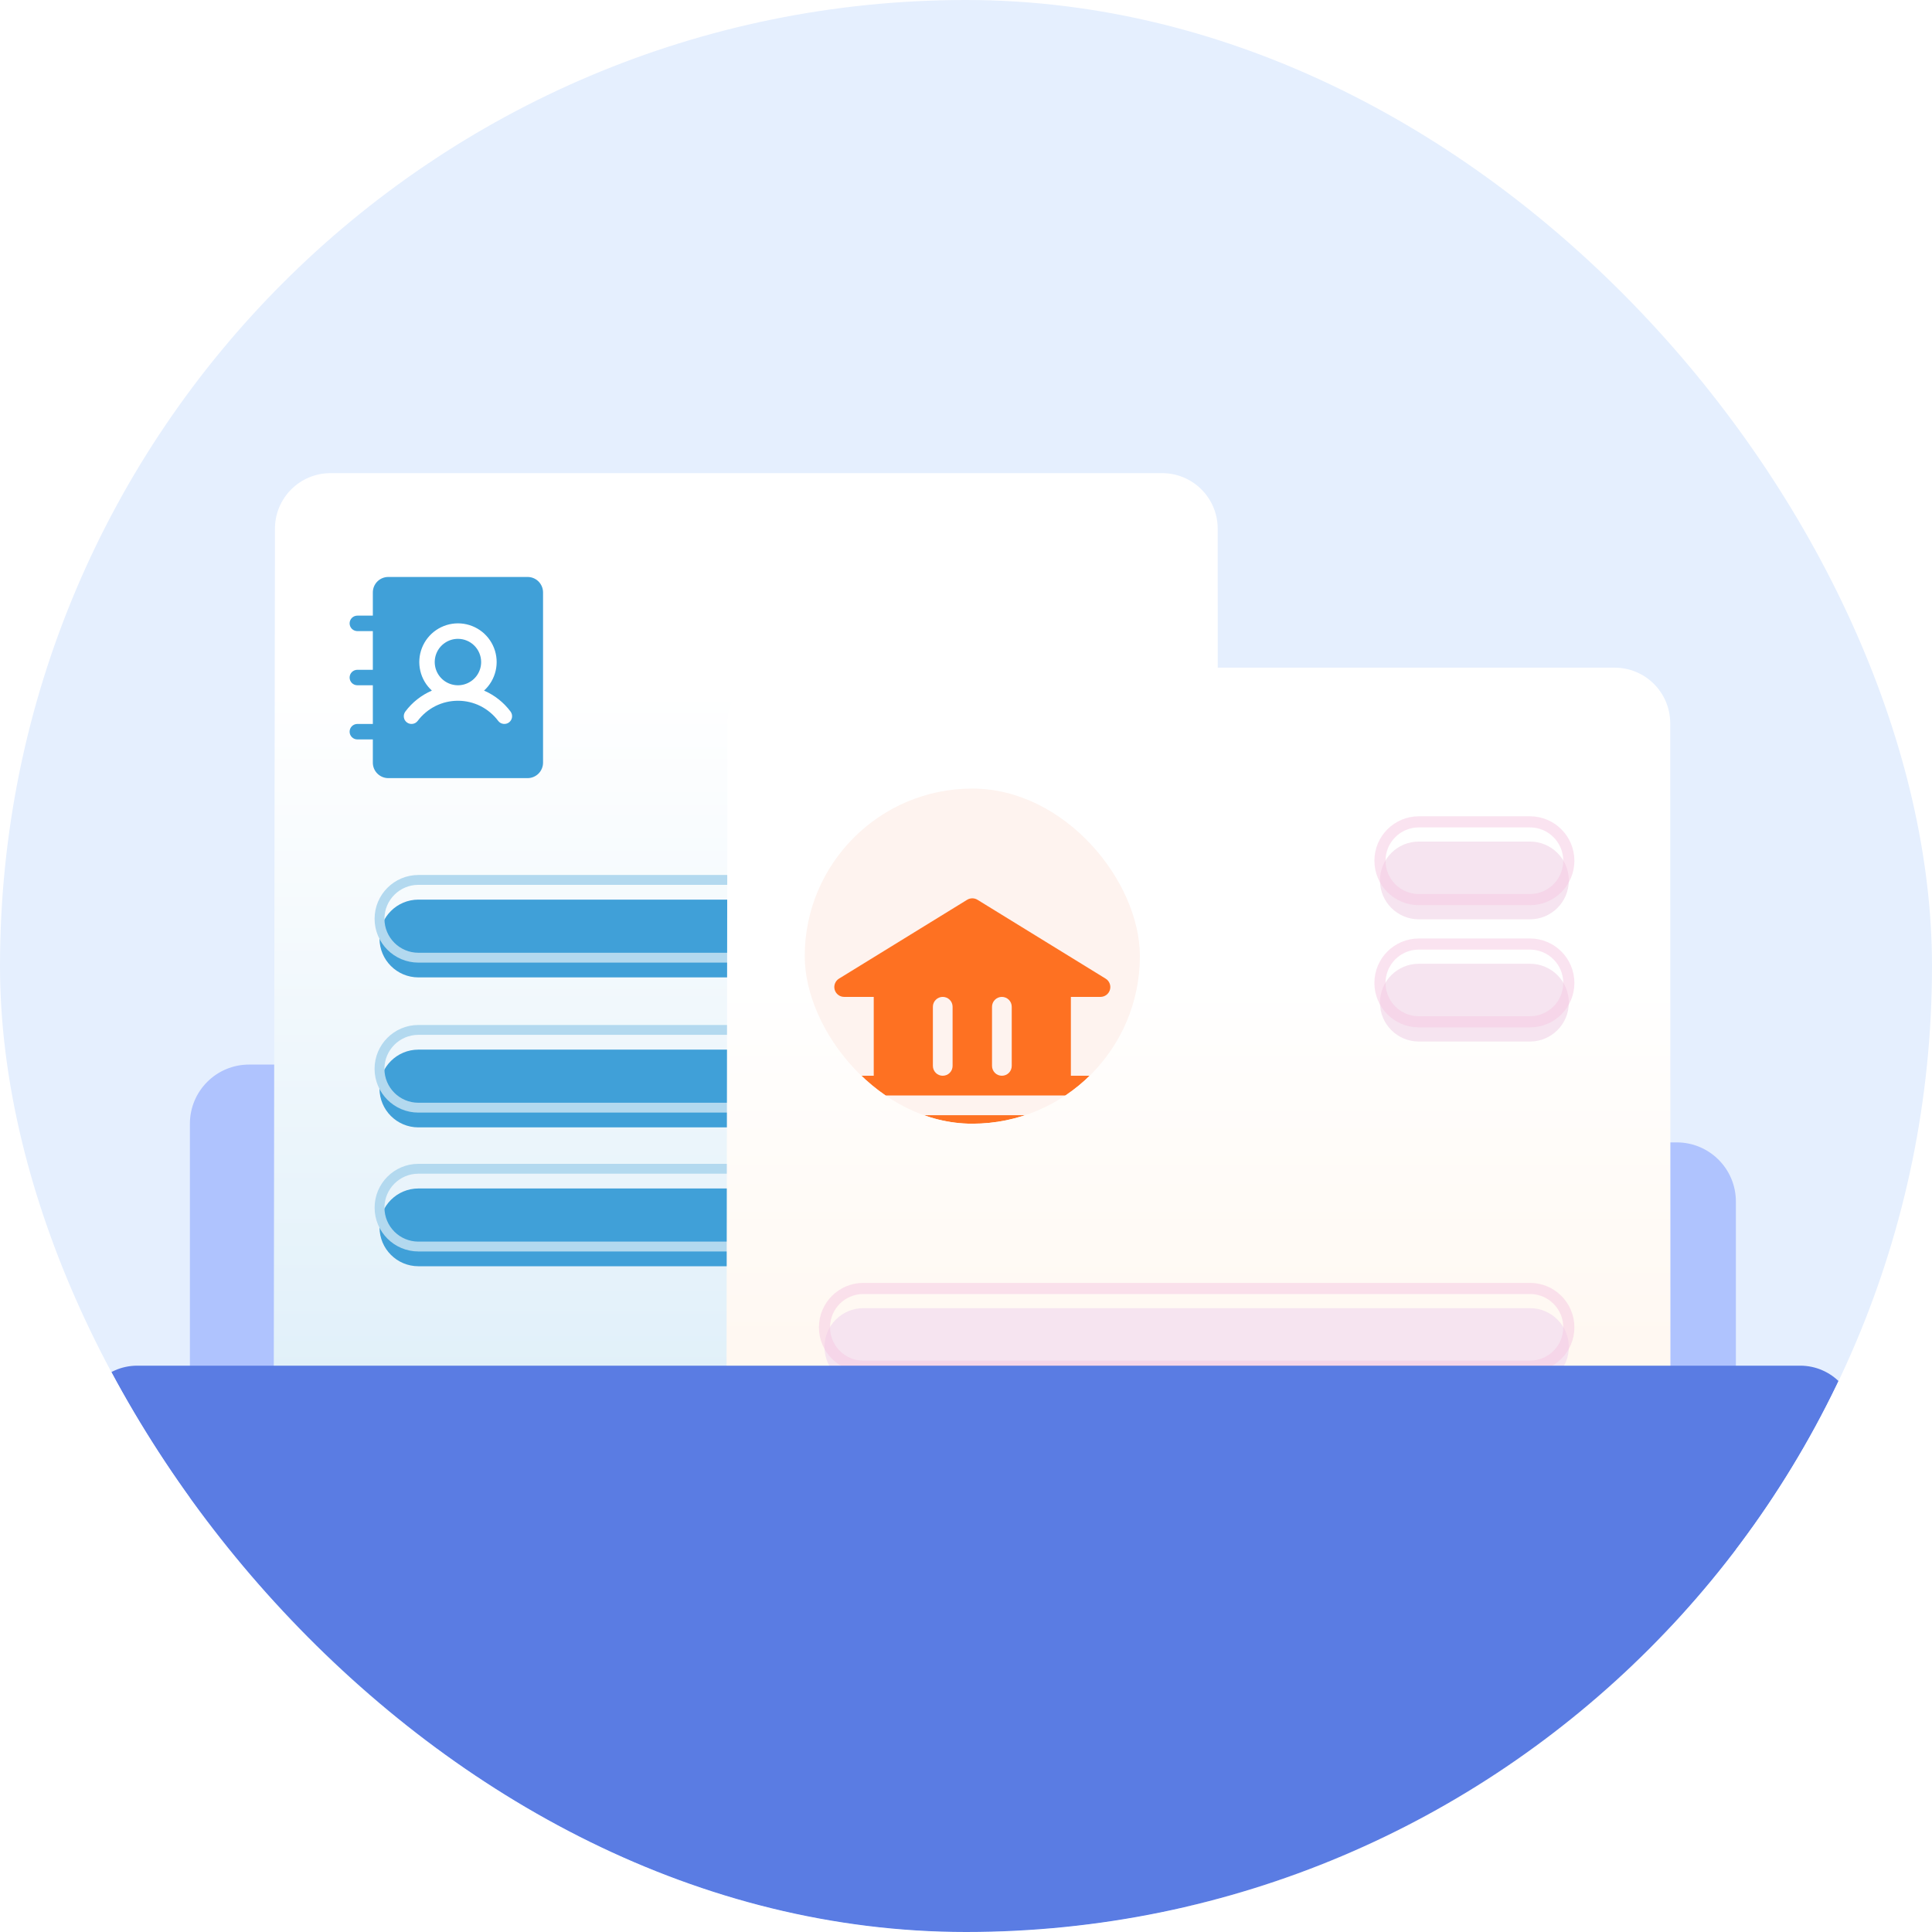 <svg width="98" height="98" viewBox="0 0 98 98" fill="none" xmlns="http://www.w3.org/2000/svg">
<g clip-path="url(#clip0_235_4591)">
<rect width="98" height="98" rx="49" fill="#E5EFFE"/>
<path d="M9.633 57L9.633 116C9.633 117.657 10.976 119 12.633 119H85.052C86.708 119 88.052 117.657 88.052 116V60.947C88.052 59.29 86.708 57.947 85.052 57.947H43.227C42.634 57.947 42.055 57.772 41.562 57.443L37.157 54.504C36.664 54.175 36.084 54 35.492 54H12.633C10.976 54 9.633 55.343 9.633 57Z" fill="#AFC3FE"/>
<path d="M16.684 86.842C15.14 86.842 13.884 85.599 13.867 84.055L13.947 26.849C13.93 25.28 15.196 24 16.765 24L58.95 24C60.495 24 61.752 25.245 61.767 26.79L61.787 83.997C61.802 85.564 60.536 86.842 58.969 86.842L16.684 86.842Z" fill="url(#paint0_linear_235_4591)"/>
<g filter="url(#filter0_i_235_4591)">
<path d="M21.224 48.578C20.134 48.578 19.251 47.695 19.251 46.605C19.251 45.516 20.134 44.633 21.224 44.633L55.035 44.633C56.125 44.633 57.008 45.516 57.008 46.605C57.008 47.694 56.125 48.578 55.035 48.578L21.224 48.578Z" fill="#40A0D8"/>
<path d="M21.222 56.186C20.133 56.186 19.25 55.303 19.25 54.214C19.25 53.125 20.133 52.242 21.222 52.242L55.034 52.242C56.123 52.242 57.006 53.125 57.006 54.214C57.006 55.303 56.123 56.186 55.034 56.186L21.222 56.186Z" fill="#40A0D8"/>
<path d="M21.224 63.23C20.135 63.23 19.252 62.347 19.252 61.258C19.252 60.169 20.135 59.285 21.224 59.285L55.036 59.285C56.125 59.285 57.008 60.168 57.008 61.258C57.008 62.347 56.125 63.23 55.036 63.23L21.224 63.23Z" fill="#40A0D8"/>
</g>
<path d="M21.224 48.578C20.134 48.578 19.251 47.695 19.251 46.605C19.251 45.516 20.134 44.633 21.224 44.633L55.035 44.633C56.125 44.633 57.008 45.516 57.008 46.605C57.008 47.694 56.125 48.578 55.035 48.578L21.224 48.578Z" stroke="#B3D9EF" stroke-width="0.5"/>
<path d="M21.222 56.186C20.133 56.186 19.25 55.303 19.25 54.214C19.25 53.125 20.133 52.242 21.222 52.242L55.034 52.242C56.123 52.242 57.006 53.125 57.006 54.214C57.006 55.303 56.123 56.186 55.034 56.186L21.222 56.186Z" stroke="#B3D9EF" stroke-width="0.5"/>
<path d="M21.224 63.23C20.135 63.23 19.252 62.347 19.252 61.258C19.252 60.169 20.135 59.285 21.224 59.285L55.036 59.285C56.125 59.285 57.008 60.168 57.008 61.258C57.008 62.347 56.125 63.23 55.036 63.23L21.224 63.23Z" stroke="#B3D9EF" stroke-width="0.5"/>
<g filter="url(#filter1_i_235_4591)">
<path d="M24.406 33.083C24.406 33.316 24.337 33.543 24.208 33.737C24.078 33.931 23.895 34.081 23.679 34.17C23.464 34.26 23.228 34.283 22.999 34.237C22.771 34.192 22.561 34.08 22.396 33.915C22.232 33.751 22.119 33.541 22.074 33.312C22.029 33.084 22.052 32.847 22.141 32.632C22.23 32.417 22.381 32.233 22.575 32.104C22.768 31.974 22.996 31.905 23.229 31.905C23.541 31.905 23.841 32.029 24.061 32.25C24.282 32.471 24.406 32.77 24.406 33.083ZM27.546 29.551L27.546 38.185C27.546 38.393 27.463 38.593 27.316 38.74C27.169 38.887 26.969 38.97 26.761 38.97H19.697C19.488 38.97 19.289 38.887 19.142 38.74C18.994 38.593 18.912 38.393 18.912 38.185L18.912 37.007H18.127C18.023 37.007 17.923 36.966 17.849 36.892C17.776 36.819 17.734 36.719 17.734 36.615C17.734 36.511 17.776 36.411 17.849 36.337C17.923 36.264 18.023 36.222 18.127 36.222H18.912L18.912 34.26H18.127C18.023 34.26 17.923 34.219 17.849 34.145C17.776 34.072 17.734 33.972 17.734 33.868C17.734 33.764 17.776 33.664 17.849 33.59C17.923 33.517 18.023 33.475 18.127 33.475H18.912L18.912 31.513H18.127C18.023 31.513 17.923 31.471 17.849 31.398C17.776 31.324 17.734 31.224 17.734 31.12C17.734 31.016 17.776 30.916 17.849 30.843C17.923 30.769 18.023 30.728 18.127 30.728H18.912L18.912 29.551C18.912 29.342 18.994 29.143 19.142 28.995C19.289 28.848 19.488 28.766 19.697 28.766H26.761C26.969 28.766 27.169 28.848 27.316 28.995C27.463 29.143 27.546 29.342 27.546 29.551ZM25.898 35.594C25.55 35.129 25.087 34.762 24.553 34.53C24.846 34.264 25.05 33.915 25.141 33.529C25.231 33.144 25.203 32.741 25.06 32.372C24.917 32.003 24.666 31.686 24.339 31.462C24.012 31.239 23.626 31.119 23.23 31.119C22.835 31.119 22.448 31.239 22.122 31.462C21.795 31.686 21.544 32.003 21.401 32.372C21.258 32.741 21.23 33.144 21.32 33.529C21.41 33.915 21.615 34.264 21.907 34.53C21.373 34.761 20.908 35.128 20.56 35.594C20.529 35.636 20.507 35.683 20.494 35.733C20.481 35.782 20.478 35.834 20.486 35.886C20.493 35.937 20.51 35.986 20.536 36.03C20.563 36.074 20.597 36.113 20.639 36.144C20.68 36.175 20.727 36.197 20.777 36.21C20.827 36.223 20.879 36.226 20.93 36.218C20.981 36.211 21.03 36.194 21.074 36.168C21.118 36.141 21.157 36.107 21.188 36.066C21.426 35.749 21.734 35.492 22.088 35.314C22.442 35.137 22.833 35.045 23.229 35.045C23.625 35.045 24.015 35.137 24.37 35.314C24.724 35.492 25.032 35.749 25.27 36.066C25.332 36.149 25.425 36.204 25.528 36.218C25.631 36.233 25.736 36.206 25.819 36.144C25.902 36.081 25.957 35.989 25.972 35.886C25.987 35.782 25.96 35.678 25.898 35.594Z" fill="#40A0D8"/>
</g>
<g filter="url(#filter2_d_235_4591)">
<path d="M39.638 96.709C38.093 96.709 36.837 95.466 36.82 93.922L36.9 36.716C36.883 35.148 38.149 33.867 39.718 33.867L81.903 33.867C83.448 33.867 84.706 35.112 84.721 36.657L84.74 93.864C84.755 95.431 83.489 96.709 81.923 96.709L39.638 96.709Z" fill="url(#paint1_linear_235_4591)"/>
</g>
<g filter="url(#filter3_i_235_4591)">
<path d="M71.97 45.632C70.881 45.632 69.998 44.749 69.998 43.66C69.998 42.571 70.881 41.688 71.97 41.688L77.606 41.688C78.695 41.688 79.578 42.571 79.578 43.66C79.578 44.749 78.695 45.632 77.606 45.632L71.97 45.632Z" fill="#F6E4F0"/>
<path d="M71.97 51.831C70.881 51.831 69.998 50.948 69.998 49.859C69.998 48.769 70.881 47.886 71.97 47.886H77.606C78.695 47.886 79.578 48.769 79.578 49.859C79.578 50.948 78.695 51.831 77.606 51.831L71.97 51.831Z" fill="#F6E4F0"/>
<path d="M43.794 69.301C42.705 69.301 41.822 68.418 41.822 67.328C41.822 66.239 42.705 65.356 43.794 65.356L77.606 65.356C78.695 65.356 79.578 66.239 79.578 67.328C79.578 68.418 78.695 69.3 77.606 69.3L43.794 69.301Z" fill="#F6E4F0"/>
<path d="M43.793 76.909C42.703 76.909 41.82 76.026 41.82 74.937C41.82 73.848 42.703 72.965 43.793 72.965L77.604 72.965C78.694 72.965 79.577 73.847 79.577 74.937C79.577 76.026 78.694 76.909 77.604 76.909L43.793 76.909Z" fill="#F6E4F0"/>
<path d="M43.794 83.953C42.705 83.953 41.822 83.07 41.822 81.981C41.822 80.891 42.705 80.008 43.794 80.008L77.606 80.008C78.695 80.008 79.579 80.891 79.579 81.981C79.579 83.07 78.695 83.953 77.606 83.953L43.794 83.953Z" fill="#F6E4F0"/>
</g>
<path d="M71.97 45.632C70.881 45.632 69.998 44.749 69.998 43.66C69.998 42.571 70.881 41.688 71.97 41.688L77.606 41.688C78.695 41.688 79.578 42.571 79.578 43.66C79.578 44.749 78.695 45.632 77.606 45.632L71.97 45.632Z" stroke="#F7C9E3" stroke-opacity="0.5" stroke-width="0.564"/>
<path d="M71.97 51.831C70.881 51.831 69.998 50.948 69.998 49.859C69.998 48.769 70.881 47.886 71.97 47.886H77.606C78.695 47.886 79.578 48.769 79.578 49.859C79.578 50.948 78.695 51.831 77.606 51.831L71.97 51.831Z" stroke="#F7C9E3" stroke-opacity="0.5" stroke-width="0.564"/>
<path d="M43.794 69.301C42.705 69.301 41.822 68.418 41.822 67.328C41.822 66.239 42.705 65.356 43.794 65.356L77.606 65.356C78.695 65.356 79.578 66.239 79.578 67.328C79.578 68.418 78.695 69.3 77.606 69.3L43.794 69.301Z" stroke="#F7C9E3" stroke-opacity="0.5" stroke-width="0.564"/>
<path d="M43.793 76.909C42.703 76.909 41.82 76.026 41.82 74.937C41.82 73.848 42.703 72.965 43.793 72.965L77.604 72.965C78.694 72.965 79.577 73.847 79.577 74.937C79.577 76.026 78.694 76.909 77.604 76.909L43.793 76.909Z" stroke="#F7C9E3" stroke-opacity="0.5" stroke-width="0.564"/>
<path d="M43.794 83.953C42.705 83.953 41.822 83.07 41.822 81.981C41.822 80.891 42.705 80.008 43.794 80.008L77.606 80.008C78.695 80.008 79.579 80.891 79.579 81.981C79.579 83.07 78.695 83.953 77.606 83.953L43.794 83.953Z" stroke="#F7C9E3" stroke-opacity="0.5" stroke-width="0.564"/>
<g filter="url(#filter4_i_235_4591)">
<g clip-path="url(#clip1_235_4591)">
<rect x="40.82" y="39" width="17" height="17" rx="8.5" fill="#FEF3EF"/>
<g clip-path="url(#clip2_235_4591)">
<g filter="url(#filter5_i_235_4591)">
<path d="M56.82 55C56.82 55.133 56.768 55.26 56.674 55.354C56.58 55.448 56.453 55.5 56.32 55.5H42.32C42.188 55.5 42.06 55.448 41.967 55.354C41.873 55.26 41.82 55.133 41.82 55C41.82 54.868 41.873 54.74 41.967 54.647C42.06 54.553 42.188 54.5 42.32 54.5H56.32C56.453 54.5 56.58 54.553 56.674 54.647C56.768 54.74 56.82 54.868 56.82 55ZM42.339 48.137C42.309 48.032 42.315 47.92 42.354 47.819C42.394 47.717 42.466 47.631 42.558 47.574L49.058 43.574C49.137 43.526 49.228 43.5 49.32 43.5C49.413 43.5 49.503 43.526 49.582 43.574L56.082 47.574C56.175 47.631 56.247 47.717 56.286 47.818C56.326 47.92 56.332 48.032 56.302 48.136C56.272 48.241 56.209 48.334 56.122 48.399C56.035 48.465 55.929 48.5 55.82 48.5H54.32V52.5H55.32C55.453 52.5 55.58 52.553 55.674 52.647C55.768 52.74 55.82 52.868 55.82 53C55.82 53.133 55.768 53.26 55.674 53.354C55.58 53.448 55.453 53.5 55.32 53.5H43.32C43.188 53.5 43.06 53.448 42.967 53.354C42.873 53.26 42.82 53.133 42.82 53C42.82 52.868 42.873 52.74 42.967 52.647C43.06 52.553 43.188 52.5 43.32 52.5H44.32V48.5H42.82C42.711 48.5 42.605 48.465 42.519 48.399C42.432 48.334 42.369 48.241 42.339 48.137ZM50.32 52C50.32 52.133 50.373 52.26 50.467 52.354C50.56 52.448 50.688 52.5 50.82 52.5C50.953 52.5 51.08 52.448 51.174 52.354C51.268 52.26 51.32 52.133 51.32 52V49C51.32 48.868 51.268 48.74 51.174 48.647C51.08 48.553 50.953 48.5 50.82 48.5C50.688 48.5 50.56 48.553 50.467 48.647C50.373 48.74 50.32 48.868 50.32 49V52ZM47.32 52C47.32 52.133 47.373 52.26 47.467 52.354C47.56 52.448 47.688 52.5 47.82 52.5C47.953 52.5 48.08 52.448 48.174 52.354C48.268 52.26 48.32 52.133 48.32 52V49C48.32 48.868 48.268 48.74 48.174 48.647C48.08 48.553 47.953 48.5 47.82 48.5C47.688 48.5 47.56 48.553 47.467 48.647C47.373 48.74 47.32 48.868 47.32 49V52Z" fill="#FE7122"/>
</g>
</g>
</g>
</g>
<g filter="url(#filter6_i_235_4591)">
<path d="M6.966 65.273C5.353 65.273 4.069 66.625 4.152 68.236L6.637 116.61C6.714 118.108 7.951 119.283 9.451 119.283H89.559C91.075 119.283 92.32 118.083 92.375 116.568L94.129 68.193C94.186 66.598 92.909 65.273 91.313 65.273H89.272H15.259H10.853H6.966Z" fill="#5A7CE3"/>
</g>
</g>
<defs>
<filter id="filter0_i_235_4591" x="19" y="44.383" width="38.258" height="19.594" filterUnits="userSpaceOnUse" color-interpolation-filters="sRGB">
<feFlood flood-opacity="0" result="BackgroundImageFix"/>
<feBlend mode="normal" in="SourceGraphic" in2="BackgroundImageFix" result="shape"/>
<feColorMatrix in="SourceAlpha" type="matrix" values="0 0 0 0 0 0 0 0 0 0 0 0 0 0 0 0 0 0 127 0" result="hardAlpha"/>
<feOffset dy="1"/>
<feGaussianBlur stdDeviation="0.25"/>
<feComposite in2="hardAlpha" operator="arithmetic" k2="-1" k3="1"/>
<feColorMatrix type="matrix" values="0 0 0 0 0.842 0 0 0 0 0.942 0 0 0 0 1 0 0 0 0.5 0"/>
<feBlend mode="normal" in2="shape" result="effect1_innerShadow_235_4591"/>
</filter>
<filter id="filter1_i_235_4591" x="17.734" y="28.766" width="9.812" height="10.703" filterUnits="userSpaceOnUse" color-interpolation-filters="sRGB">
<feFlood flood-opacity="0" result="BackgroundImageFix"/>
<feBlend mode="normal" in="SourceGraphic" in2="BackgroundImageFix" result="shape"/>
<feColorMatrix in="SourceAlpha" type="matrix" values="0 0 0 0 0 0 0 0 0 0 0 0 0 0 0 0 0 0 127 0" result="hardAlpha"/>
<feOffset dy="0.5"/>
<feGaussianBlur stdDeviation="0.25"/>
<feComposite in2="hardAlpha" operator="arithmetic" k2="-1" k3="1"/>
<feColorMatrix type="matrix" values="0 0 0 0 0.842 0 0 0 0 0.942 0 0 0 0 1 0 0 0 0.5 0"/>
<feBlend mode="normal" in2="shape" result="effect1_innerShadow_235_4591"/>
</filter>
<filter id="filter2_d_235_4591" x="34.566" y="31.613" width="52.43" height="67.352" filterUnits="userSpaceOnUse" color-interpolation-filters="sRGB">
<feFlood flood-opacity="0" result="BackgroundImageFix"/>
<feColorMatrix in="SourceAlpha" type="matrix" values="0 0 0 0 0 0 0 0 0 0 0 0 0 0 0 0 0 0 127 0" result="hardAlpha"/>
<feOffset/>
<feGaussianBlur stdDeviation="1.127"/>
<feComposite in2="hardAlpha" operator="out"/>
<feColorMatrix type="matrix" values="0 0 0 0 0.108 0 0 0 0 0.321 0 0 0 0 0.959 0 0 0 0.2 0"/>
<feBlend mode="normal" in2="BackgroundImageFix" result="effect1_dropShadow_235_4591"/>
<feBlend mode="normal" in="SourceGraphic" in2="effect1_dropShadow_235_4591" result="shape"/>
</filter>
<filter id="filter3_i_235_4591" x="41.539" y="41.406" width="38.32" height="43.328" filterUnits="userSpaceOnUse" color-interpolation-filters="sRGB">
<feFlood flood-opacity="0" result="BackgroundImageFix"/>
<feBlend mode="normal" in="SourceGraphic" in2="BackgroundImageFix" result="shape"/>
<feColorMatrix in="SourceAlpha" type="matrix" values="0 0 0 0 0 0 0 0 0 0 0 0 0 0 0 0 0 0 127 0" result="hardAlpha"/>
<feOffset dy="1"/>
<feGaussianBlur stdDeviation="0.25"/>
<feComposite in2="hardAlpha" operator="arithmetic" k2="-1" k3="1"/>
<feColorMatrix type="matrix" values="0 0 0 0 0.842 0 0 0 0 0.942 0 0 0 0 1 0 0 0 0.5 0"/>
<feBlend mode="normal" in2="shape" result="effect1_innerShadow_235_4591"/>
</filter>
<filter id="filter4_i_235_4591" x="40.82" y="39" width="17" height="17.5" filterUnits="userSpaceOnUse" color-interpolation-filters="sRGB">
<feFlood flood-opacity="0" result="BackgroundImageFix"/>
<feBlend mode="normal" in="SourceGraphic" in2="BackgroundImageFix" result="shape"/>
<feColorMatrix in="SourceAlpha" type="matrix" values="0 0 0 0 0 0 0 0 0 0 0 0 0 0 0 0 0 0 127 0" result="hardAlpha"/>
<feOffset dy="1"/>
<feGaussianBlur stdDeviation="0.25"/>
<feComposite in2="hardAlpha" operator="arithmetic" k2="-1" k3="1"/>
<feColorMatrix type="matrix" values="0 0 0 0 1 0 0 0 0 0.924 0 0 0 0 0.892 0 0 0 1 0"/>
<feBlend mode="normal" in2="shape" result="effect1_innerShadow_235_4591"/>
</filter>
<filter id="filter5_i_235_4591" x="41.82" y="43.5" width="15" height="12.533" filterUnits="userSpaceOnUse" color-interpolation-filters="sRGB">
<feFlood flood-opacity="0" result="BackgroundImageFix"/>
<feBlend mode="normal" in="SourceGraphic" in2="BackgroundImageFix" result="shape"/>
<feColorMatrix in="SourceAlpha" type="matrix" values="0 0 0 0 0 0 0 0 0 0 0 0 0 0 0 0 0 0 127 0" result="hardAlpha"/>
<feOffset dy="1.067"/>
<feGaussianBlur stdDeviation="0.267"/>
<feComposite in2="hardAlpha" operator="arithmetic" k2="-1" k3="1"/>
<feColorMatrix type="matrix" values="0 0 0 0 1 0 0 0 0 0.971 0 0 0 0 0.958 0 0 0 0.3 0"/>
<feBlend mode="normal" in2="shape" result="effect1_innerShadow_235_4591"/>
</filter>
<filter id="filter6_i_235_4591" x="4.148" y="65.273" width="89.984" height="58.008" filterUnits="userSpaceOnUse" color-interpolation-filters="sRGB">
<feFlood flood-opacity="0" result="BackgroundImageFix"/>
<feBlend mode="normal" in="SourceGraphic" in2="BackgroundImageFix" result="shape"/>
<feColorMatrix in="SourceAlpha" type="matrix" values="0 0 0 0 0 0 0 0 0 0 0 0 0 0 0 0 0 0 127 0" result="hardAlpha"/>
<feOffset dy="4"/>
<feGaussianBlur stdDeviation="2"/>
<feComposite in2="hardAlpha" operator="arithmetic" k2="-1" k3="1"/>
<feColorMatrix type="matrix" values="0 0 0 0 0.592 0 0 0 0 0.278 0 0 0 0 1 0 0 0 0.24 0"/>
<feBlend mode="normal" in2="shape" result="effect1_innerShadow_235_4591"/>
</filter>
<linearGradient id="paint0_linear_235_4591" x1="37.827" y1="35" x2="37.827" y2="119" gradientUnits="userSpaceOnUse">
<stop stop-color="white"/>
<stop offset="1" stop-color="#B6DBF1"/>
</linearGradient>
<linearGradient id="paint1_linear_235_4591" x1="60.78" y1="49.499" x2="60.781" y2="147.999" gradientUnits="userSpaceOnUse">
<stop stop-color="white"/>
<stop offset="1" stop-color="#FFDBB9"/>
</linearGradient>
<clipPath id="clip0_235_4591">
<rect width="98" height="98" rx="49" fill="white"/>
</clipPath>
<clipPath id="clip1_235_4591">
<rect x="40.82" y="39" width="17" height="17" rx="8.5" fill="white"/>
</clipPath>
<clipPath id="clip2_235_4591">
<rect width="16" height="16" fill="white" transform="translate(41.32 42)"/>
</clipPath>
</defs>
</svg>
